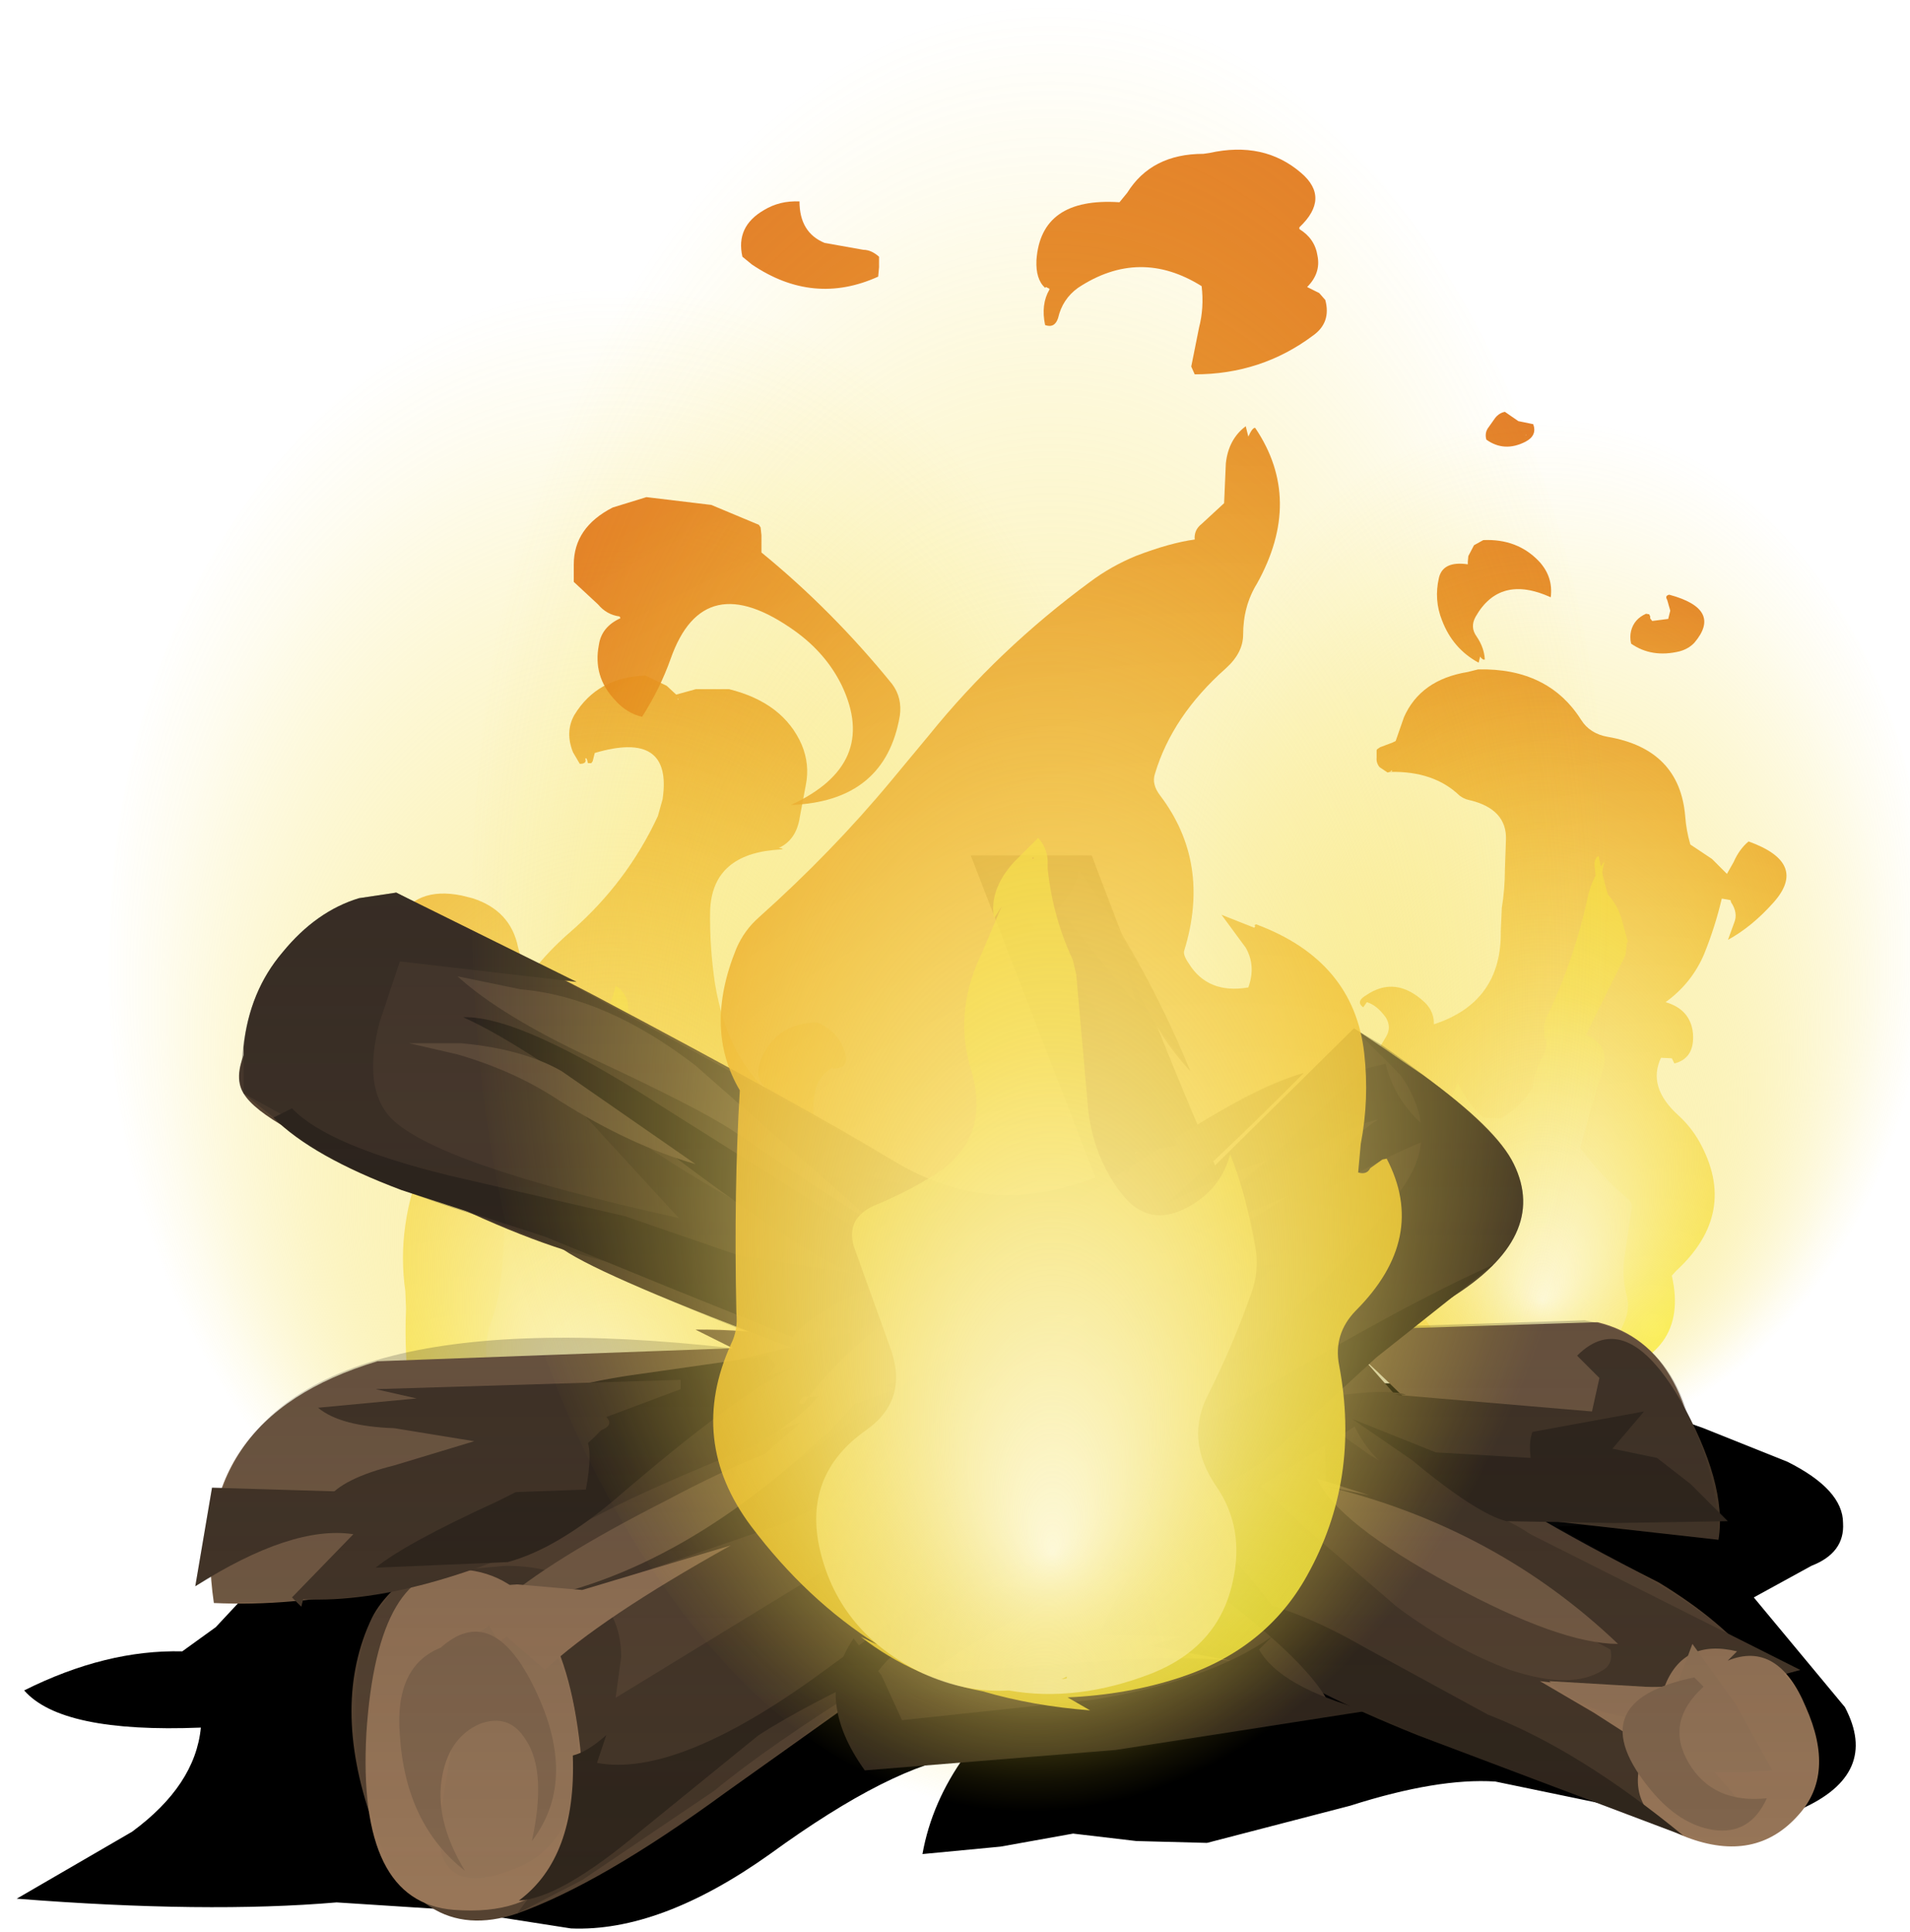 <?xml version="1.0" encoding="UTF-8" standalone="no"?>
<svg xmlns:xlink="http://www.w3.org/1999/xlink" height="51.95px" width="51.35px" xmlns="http://www.w3.org/2000/svg">
  <g transform="matrix(1.0, 0.0, 0.0, 1.0, 0.0, 0.0)">
    <use height="94.35" transform="matrix(0.277, 0.0, 0.0, 0.277, 35.376, 11.073)" width="45.7" xlink:href="#shape0"/>
    <use height="100.3" transform="matrix(0.394, 0.0, 0.0, 0.277, 30.711, 11.184)" width="53.45" xlink:href="#shape1"/>
    <use height="65.3" transform="matrix(-0.365, 0.0, 0.0, 0.365, 23.198, 18.165)" width="35.45" xlink:href="#shape2"/>
    <use height="100.3" transform="matrix(-0.518, 0.0, 0.0, 0.365, 30.613, 7.66)" width="53.45" xlink:href="#shape1"/>
    <use height="14.95" transform="matrix(1.0, 0.0, 0.0, 1.0, 0.45, 36.9)" width="49.45" xlink:href="#sprite0"/>
    <use height="28.65" transform="matrix(1.0, 0.0, 0.0, 1.0, 5.25, 23.0)" width="43.65" xlink:href="#shape4"/>
    <use height="90.25" transform="matrix(0.465, 0.0, 0.0, 0.465, 15.426, 4.02)" width="47.85" xlink:href="#shape5"/>
    <use height="100.3" transform="matrix(0.572, 0.0, 0.0, 0.486, 12.693, 0.018)" width="53.45" xlink:href="#shape1"/>
    <use height="0.0" id="price_tag_pt" transform="matrix(1.0, 0.0, 0.0, 1.0, 25.55, 51.95)" width="0.0" xlink:href="#sprite1"/>
  </g>
  <defs>
    <g id="shape0" transform="matrix(1.0, 0.0, 0.0, 1.0, 21.0, 93.85)">
      <path d="M1.8 -75.85 Q-3.15 -78.1 -5.5 -73.95 -6.05 -72.95 -5.4 -72.05 -4.65 -70.95 -4.6 -69.8 L-4.75 -69.8 -4.95 -69.95 -5.05 -70.1 -5.15 -69.7 -5.2 -69.5 Q-7.7 -70.85 -8.75 -73.6 -9.55 -75.6 -9.05 -77.75 -8.65 -79.4 -6.25 -79.05 L-6.25 -79.3 -6.2 -79.85 -5.65 -80.9 -4.75 -81.4 Q-1.45 -81.55 0.65 -79.35 2.05 -77.85 1.8 -75.85 M7.35 -62.3 Q14.3 -61.1 14.85 -54.6 14.95 -53.2 15.35 -51.85 L15.65 -51.65 17.45 -50.45 18.9 -49.0 19.55 -50.15 Q20.1 -51.4 21.0 -52.15 26.85 -50.05 23.4 -46.2 21.3 -43.85 19.0 -42.6 L19.6 -44.25 Q20.0 -45.2 19.3 -46.25 L19.25 -46.45 19.0 -46.5 18.4 -46.6 Q17.75 -43.85 16.7 -41.25 15.5 -38.4 12.95 -36.55 15.35 -35.85 15.6 -33.55 15.8 -31.1 13.8 -30.6 L13.55 -31.1 12.5 -31.15 Q11.15 -28.3 14.2 -25.55 15.4 -24.45 16.2 -23.05 20.1 -16.1 13.95 -10.45 L13.55 -10.0 Q15.35 -2.15 6.4 -0.15 L0.95 0.25 0.9 0.3 1.75 0.4 1.85 0.5 Q-5.85 0.4 -11.85 -4.95 -15.0 -7.7 -16.2 -11.55 -17.2 -14.75 -18.75 -17.5 -18.8 -17.7 -19.1 -17.65 -20.2 -17.5 -21.0 -18.05 -20.0 -23.6 -16.8 -28.8 L-14.15 -33.25 Q-13.65 -34.15 -14.2 -35.05 -15.05 -36.25 -16.05 -36.55 L-16.4 -36.05 Q-17.15 -36.6 -16.15 -37.2 -13.25 -39.2 -10.4 -36.5 -9.5 -35.6 -9.55 -34.4 -2.95 -36.55 -3.05 -43.45 L-2.95 -45.7 Q-2.65 -47.55 -2.65 -49.4 L-2.55 -52.25 Q-2.4 -55.35 -6.25 -56.2 -6.65 -56.3 -7.05 -56.6 -9.55 -59.0 -13.8 -58.9 L-14.0 -58.85 -14.05 -58.85 -14.8 -59.35 Q-15.15 -59.75 -15.1 -60.3 L-15.1 -61.0 -15.05 -61.1 -14.75 -61.3 -13.55 -61.75 -13.25 -61.9 -12.45 -64.2 Q-10.85 -67.85 -6.25 -68.6 L-5.25 -68.85 Q1.55 -69.0 4.75 -63.95 5.6 -62.6 7.35 -62.3 M-13.6 -58.95 L-13.6 -59.05 -13.8 -58.95 -13.6 -58.95" fill="url(#gradient0)" fill-rule="evenodd" stroke="none"/>
      <path d="M-4.45 -91.15 Q-4.65 -91.85 -4.2 -92.4 L-3.6 -93.25 Q-3.2 -93.75 -2.65 -93.85 L-1.35 -92.95 0.1 -92.65 Q0.5 -91.55 -0.65 -90.95 -2.7 -89.9 -4.45 -91.15 M-0.6 -91.6 L-0.65 -91.55 -0.55 -91.6 -0.6 -91.6" fill="url(#gradient1)" fill-rule="evenodd" stroke="none"/>
      <path d="M13.3 -76.1 Q18.5 -74.7 15.75 -71.45 15.2 -70.85 14.3 -70.6 11.6 -69.95 9.6 -71.35 9.45 -72.0 9.6 -72.6 9.9 -73.75 11.05 -74.25 L11.35 -74.2 11.45 -74.0 11.45 -73.8 11.65 -73.55 13.2 -73.75 13.4 -74.55 13.1 -75.6 Q12.85 -76.0 13.3 -76.1" fill="url(#gradient2)" fill-rule="evenodd" stroke="none"/>
      <path d="M7.0 -50.2 L6.8 -49.15 Q7.0 -48.1 7.35 -47.0 8.3 -45.95 8.7 -44.55 L9.3 -42.35 9.2 -42.4 9.05 -41.1 5.2 -33.35 Q7.9 -32.35 6.6 -29.2 L6.1 -27.6 4.65 -22.4 Q6.7 -19.65 9.35 -17.4 9.7 -17.1 9.65 -16.55 L9.0 -12.1 Q8.65 -10.1 9.15 -8.15 9.5 -6.9 9.0 -5.65 7.3 -1.3 3.6 -0.2 L3.25 -0.1 3.6 -0.15 4.0 0.1 Q-2.4 1.5 -7.85 -2.9 -10.35 -4.95 -11.45 -8.05 -12.85 -12.05 -10.1 -15.95 -9.65 -16.55 -9.8 -17.45 -10.65 -22.4 -8.0 -26.85 L-7.6 -27.85 -7.25 -28.75 Q-6.35 -26.8 -4.75 -25.35 L-3.05 -25.25 Q-1.05 -26.45 0.0 -28.2 0.2 -29.8 1.05 -31.35 1.5 -32.2 1.3 -33.1 L1.2 -32.65 1.15 -33.9 Q1.1 -34.45 1.4 -35.1 4.05 -40.6 5.35 -46.55 5.6 -47.8 6.15 -48.85 L6.05 -49.8 Q6.0 -50.5 6.45 -50.75 L6.65 -49.7 7.0 -50.2" fill="url(#gradient3)" fill-rule="evenodd" stroke="none"/>
    </g>
    <radialGradient cx="0" cy="0" gradientTransform="matrix(-0.016, -0.085, -0.087, 0.014, 11.7, -5.15)" gradientUnits="userSpaceOnUse" id="gradient0" r="819.2" spreadMethod="pad">
      <stop offset="0.0" stop-color="#fcf43e" stop-opacity="0.82"/>
      <stop offset="1.0" stop-color="#e07518" stop-opacity="0.918"/>
    </radialGradient>
    <radialGradient cx="0" cy="0" gradientTransform="matrix(-0.016, -0.085, -0.087, 0.014, 9.2, -10.65)" gradientUnits="userSpaceOnUse" id="gradient1" r="819.2" spreadMethod="pad">
      <stop offset="0.0" stop-color="#fcf43e" stop-opacity="0.82"/>
      <stop offset="1.0" stop-color="#e07518" stop-opacity="0.918"/>
    </radialGradient>
    <radialGradient cx="0" cy="0" gradientTransform="matrix(-0.016, -0.085, -0.087, 0.014, 10.7, -5.15)" gradientUnits="userSpaceOnUse" id="gradient2" r="819.2" spreadMethod="pad">
      <stop offset="0.0" stop-color="#fcf43e" stop-opacity="0.82"/>
      <stop offset="1.0" stop-color="#e07518" stop-opacity="0.918"/>
    </radialGradient>
    <radialGradient cx="0" cy="0" gradientTransform="matrix(-5.0E-4, -0.045, -0.032, 4.0E-4, 0.7, -0.55)" gradientUnits="userSpaceOnUse" id="gradient3" r="819.2" spreadMethod="pad">
      <stop offset="0.0" stop-color="#ffffff" stop-opacity="0.6"/>
      <stop offset="1.0" stop-color="#f4d626" stop-opacity="0.757"/>
    </radialGradient>
    <g id="shape1" transform="matrix(1.0, 0.0, 0.0, 1.0, 26.75, 100.3)">
      <path d="M18.85 -14.7 Q11.0 0.0 -0.05 0.0 -11.1 0.0 -18.95 -14.7 -26.75 -29.35 -26.75 -50.15 -26.75 -70.9 -18.95 -85.6 -11.1 -100.3 -0.05 -100.3 11.0 -100.3 18.85 -85.6 26.7 -70.9 26.7 -50.15 26.7 -29.4 18.85 -14.7" fill="url(#gradient4)" fill-rule="evenodd" stroke="none"/>
    </g>
    <radialGradient cx="0" cy="0" fx="585.6" fy="0" gradientTransform="matrix(0.001, 0.061, 0.033, -0.003, -0.05, -50.15)" gradientUnits="userSpaceOnUse" id="gradient4" r="819.2" spreadMethod="pad">
      <stop offset="0.0" stop-color="#fdf8d7"/>
      <stop offset="0.349" stop-color="#f9ea88" stop-opacity="0.6"/>
      <stop offset="0.659" stop-color="#f6df4b" stop-opacity="0.275"/>
      <stop offset="0.886" stop-color="#f4d92d" stop-opacity="0.075"/>
      <stop offset="1.0" stop-color="#f4d626" stop-opacity="0.0"/>
    </radialGradient>
    <g id="shape2" transform="matrix(1.0, 0.0, 0.0, 1.0, 17.4, 64.65)">
      <path d="M3.95 -59.0 L3.45 -58.15 Q2.9 -58.15 3.05 -58.55 L2.95 -58.55 2.9 -58.4 2.85 -58.2 2.6 -58.2 2.5 -58.35 2.35 -58.95 Q-3.4 -60.65 -2.65 -55.55 L-2.3 -54.3 Q-0.05 -49.45 4.05 -45.85 9.55 -41.15 10.05 -34.85 11.05 -35.15 11.65 -36.0 L11.75 -36.1 Q11.0 -37.8 11.45 -39.75 11.8 -41.65 10.65 -42.5 L7.7 -42.85 7.55 -42.95 8.0 -44.65 Q8.55 -47.35 11.35 -48.25 L12.15 -48.45 Q15.6 -49.15 16.95 -46.5 17.85 -44.7 16.65 -43.05 18.1 -42.7 18.05 -41.4 17.95 -38.65 14.95 -37.55 L14.6 -37.4 Q15.7 -35.9 15.75 -34.2 15.85 -32.0 15.15 -29.9 L14.85 -29.15 14.9 -29.15 Q17.0 -24.15 16.3 -19.3 L16.25 -18.0 Q16.4 -14.4 15.9 -11.0 15.75 -9.65 14.95 -8.4 12.1 -3.7 7.4 -0.8 7.0 -0.5 6.5 -0.3 L7.65 -0.3 7.95 -0.6 Q8.0 -0.85 8.3 -0.85 L8.5 -0.8 8.65 -0.45 8.45 -0.05 8.3 0.2 Q-0.65 1.8 -7.6 -2.55 -9.55 -3.8 -11.3 -5.55 -13.2 -7.45 -14.6 -9.45 -17.0 -11.35 -17.1 -14.9 L-17.4 -23.45 Q-17.55 -25.7 -16.0 -27.45 -13.3 -30.45 -13.85 -33.85 -14.05 -35.1 -15.1 -35.75 L-15.15 -35.8 -15.2 -35.7 Q-16.4 -35.7 -16.1 -36.8 -15.7 -38.35 -14.15 -39.05 L-14.0 -39.1 Q-11.2 -39.05 -10.05 -36.7 -9.1 -34.95 -10.65 -33.95 L-10.55 -33.85 Q-8.3 -35.9 -7.25 -38.95 -6.75 -40.45 -6.5 -42.0 -6.1 -44.75 -6.15 -47.35 -6.3 -51.35 -10.8 -51.8 L-11.4 -51.85 Q-11.65 -51.9 -11.25 -51.95 L-11.2 -51.95 Q-12.5 -52.55 -12.75 -54.2 L-13.2 -56.6 Q-13.5 -58.1 -12.9 -59.55 -11.55 -62.65 -7.55 -63.65 L-5.1 -63.65 -3.65 -63.25 -2.95 -63.9 -1.4 -64.65 Q2.15 -64.55 3.85 -61.75 4.55 -60.5 3.95 -59.0 M11.1 -42.45 L11.1 -42.5 11.0 -42.5 11.1 -42.45 M-3.75 -62.95 L-3.8 -62.95 -3.8 -62.85 -3.75 -62.95" fill="url(#gradient5)" fill-rule="evenodd" stroke="none"/>
      <path d="M0.0 -39.0 L-0.05 -38.8 0.1 -38.8 0.0 -39.0 M4.45 -34.0 Q4.2 -31.05 4.6 -28.1 L5.25 -26.0 5.45 -23.85 5.6 -23.35 Q6.9 -24.75 7.8 -26.65 8.3 -27.6 9.25 -28.15 8.75 -24.2 9.3 -19.95 9.45 -18.45 10.0 -17.0 10.95 -14.25 9.3 -11.7 8.0 -9.65 8.25 -7.05 8.65 -2.8 4.95 -0.75 3.7 -0.05 2.25 0.1 -0.65 0.45 -2.75 -0.8 L-5.1 -2.35 Q-8.15 -4.85 -8.0 -8.5 -8.75 -10.1 -8.75 -12.45 -8.75 -13.35 -9.15 -14.2 -11.45 -19.85 -8.05 -24.9 L-7.8 -25.1 -6.95 -23.95 -6.3 -25.55 -6.2 -25.45 -6.05 -25.1 -6.05 -25.0 -6.05 -24.6 -6.05 -24.0 -5.5 -23.7 -4.95 -23.45 -4.9 -23.4 -4.7 -23.45 -4.6 -23.5 Q-3.15 -28.55 -2.35 -33.8 -1.8 -37.1 -0.2 -39.6 L-0.05 -40.75 Q0.25 -41.45 0.8 -41.8 1.7 -38.45 4.1 -35.45 4.55 -34.9 4.45 -34.0 M-4.8 -2.6 L-4.85 -2.55 -4.65 -2.45 -4.8 -2.6" fill="url(#gradient6)" fill-rule="evenodd" stroke="none"/>
    </g>
    <radialGradient cx="0" cy="0" gradientTransform="matrix(-0.016, -0.085, -0.087, 0.014, 11.7, -5.15)" gradientUnits="userSpaceOnUse" id="gradient5" r="819.2" spreadMethod="pad">
      <stop offset="0.0" stop-color="#fcf43e" stop-opacity="0.82"/>
      <stop offset="1.0" stop-color="#e07518" stop-opacity="0.918"/>
    </radialGradient>
    <radialGradient cx="0" cy="0" gradientTransform="matrix(-5.0E-4, -0.045, -0.032, 4.0E-4, 0.7, -0.55)" gradientUnits="userSpaceOnUse" id="gradient6" r="819.2" spreadMethod="pad">
      <stop offset="0.0" stop-color="#ffffff" stop-opacity="0.6"/>
      <stop offset="1.0" stop-color="#f4d626" stop-opacity="0.757"/>
    </radialGradient>
    <g id="sprite0" transform="matrix(1.0, 0.0, 0.0, 1.0, 0.0, 0.0)">
      <use height="14.95" transform="matrix(1.0, 0.0, 0.0, 1.0, 0.0, 0.0)" width="49.45" xlink:href="#shape3"/>
    </g>
    <g id="shape3" transform="matrix(1.0, 0.0, 0.0, 1.0, 0.0, 0.0)">
      <path d="M45.35 1.5 L47.6 2.4 Q49.1 3.15 49.1 4.05 49.15 4.85 48.25 5.2 L46.7 6.05 49.15 9.0 Q50.1 10.8 47.95 11.75 L43.85 11.85 39.75 11.0 Q38.2 10.9 35.85 11.65 L32.0 12.65 30.1 12.6 28.4 12.4 26.45 12.75 24.35 12.95 Q24.6 11.55 25.5 10.3 23.55 10.55 20.25 12.95 17.3 15.05 14.9 14.95 L11.7 14.45 8.6 14.25 Q5.1 14.55 0.0 14.15 L3.1 12.35 Q4.8 11.1 4.95 9.55 1.2 9.7 0.2 8.55 2.4 7.45 4.45 7.5 L5.35 6.85 6.75 5.35 Q8.45 3.85 12.45 2.35 16.95 0.7 22.0 0.2 26.15 -0.2 31.85 0.15 L38.75 0.35 Q42.8 0.55 45.35 1.5" fill="#000000" fill-rule="evenodd" stroke="none"/>
    </g>
    <g id="shape4" transform="matrix(1.0, 0.0, 0.0, 1.0, -5.25, -23.0)">
      <path d="M19.7 36.25 L18.7 35.75 Q21.25 35.7 25.4 36.8 L25.4 38.15 Q23.1 38.5 15.75 41.15 9.75 43.3 5.75 43.1 5.0 38.15 10.15 36.6 L19.7 36.25" fill="#785e46" fill-rule="evenodd" stroke="none"/>
      <path d="M36.6 35.75 L42.95 35.55 Q45.65 36.2 45.7 40.65 41.8 41.25 39.6 39.55 37.2 36.85 35.15 35.25 L36.6 35.75" fill="#785e46" fill-rule="evenodd" stroke="none"/>
      <path d="M26.1 43.5 L19.5 48.2 Q16.15 50.65 13.9 51.45 11.2 52.35 10.0 48.95 8.9 45.8 10.0 43.5 10.8 41.9 14.85 40.55 L23.55 37.55 Q27.6 35.9 32.4 31.6 L36.4 27.65 37.3 28.25 Q38.45 29.05 39.65 30.3 40.85 31.5 40.05 33.35 L39.0 34.9 26.1 43.5" fill="#554231" fill-rule="evenodd" stroke="none"/>
      <path d="M26.1 23.0 L29.35 23.0 31.05 27.45 Q32.9 32.1 33.5 32.95 L39.0 39.2 Q40.45 40.45 44.6 42.55 48.05 44.65 48.15 47.15 48.3 49.7 45.35 48.9 L38.05 46.15 Q34.75 45.0 32.45 42.8 29.55 39.9 27.4 38.7 L21.45 36.3 Q16.25 34.35 15.15 33.6 14.4 33.1 10.5 31.6 7.05 30.25 6.55 29.4 5.95 28.45 8.25 26.1 L10.65 24.0 15.95 26.75 Q21.7 29.8 24.0 31.2 26.3 32.6 28.7 31.9 29.9 31.6 30.6 30.95 L26.1 23.0" fill="#554231" fill-rule="evenodd" stroke="none"/>
      <path d="M16.7 44.55 L16.55 45.65 22.6 41.95 Q24.2 40.9 26.4 39.75 28.9 38.45 30.55 37.9 32.25 37.35 34.55 35.4 36.65 33.55 37.8 31.8 38.7 30.4 37.65 28.9 L36.4 27.65 38.25 28.9 Q40.25 30.35 40.7 31.3 41.65 33.25 39.0 34.9 L27.9 42.45 23.45 45.2 Q20.65 46.95 19.2 48.15 L15.65 50.55 13.9 51.45 14.8 50.25 Q15.6 48.8 15.35 47.4 14.9 44.95 13.6 43.3 L12.45 42.2 13.6 42.1 Q14.9 42.1 15.8 42.7 16.7 43.35 16.7 44.55" fill="#453628" fill-rule="evenodd" stroke="none"/>
      <path d="M27.6 35.05 Q27.2 36.3 24.85 38.35 22.65 40.25 21.1 40.95 L17.6 42.15 Q15.6 42.8 15.05 43.3 L15.1 43.2 Q15.95 42.0 18.0 40.95 L21.4 39.3 24.5 37.1 Q26.4 35.65 27.6 35.05" fill="#453628" fill-rule="evenodd" stroke="none"/>
      <path d="M32.45 34.0 L31.75 34.5 Q33.65 34.0 34.3 34.0 33.25 35.1 31.7 35.95 29.9 36.85 28.65 36.7 29.95 35.0 32.45 34.0" fill="#453628" fill-rule="evenodd" stroke="none"/>
      <path d="M37.05 30.1 Q36.35 30.25 35.15 31.0 L33.25 32.0 36.6 28.8 36.45 28.8 37.25 28.6 Q37.55 29.8 38.65 30.55 37.6 30.9 35.65 32.0 35.95 30.8 37.05 30.1" fill="#453628" fill-rule="evenodd" stroke="none"/>
      <path d="M30.9 34.5 Q28.6 35.85 27.4 36.85 L29.0 35.3 28.15 35.65 Q29.55 34.05 30.95 33.5 L28.45 34.3 26.05 35.25 30.15 33.0 Q32.45 31.75 34.05 31.2 L31.35 33.5 34.65 32.15 30.9 34.5" fill="#785e46" fill-rule="evenodd" stroke="none"/>
      <path d="M17.9 40.35 Q19.4 39.55 20.55 39.1 L22.5 37.4 Q23.7 36.25 24.75 35.8 L22.25 38.55 22.15 38.6 Q17.85 42.65 13.4 43.15 14.75 41.95 17.9 40.35" fill="#785e46" fill-rule="evenodd" stroke="none"/>
      <path d="M29.8 40.45 Q29.05 40.45 32.35 38.85 L35.8 37.25 36.9 38.05 33.9 39.95 35.0 41.0 37.55 43.2 Q39.1 44.35 40.6 44.9 42.25 45.45 43.1 44.9 43.85 44.45 42.0 42.5 L39.95 40.65 48.4 44.9 46.75 45.35 Q45.1 46.05 44.8 47.15 44.55 48.1 46.4 47.85 48.25 47.6 48.15 48.15 47.9 49.4 46.25 49.6 38.75 46.65 36.1 44.9 L31.95 42.05 29.8 40.45" fill="#453628" fill-rule="evenodd" stroke="none"/>
      <path d="M35.65 39.95 L35.6 38.25 36.8 39.1 Q38.3 40.05 39.95 40.65 41.65 41.25 42.9 43.0 L43.85 44.65 40.7 42.95 37.45 41.1 35.65 39.95" fill="#453628" fill-rule="evenodd" stroke="none"/>
      <path d="M12.45 42.2 Q15.1 42.4 15.6 47.0 16.05 51.65 12.2 51.35 9.6 51.15 9.85 46.6 10.15 42.0 12.45 42.2" fill="#987658" fill-rule="evenodd" stroke="none"/>
      <path d="M13.15 43.7 L13.4 44.15 14.3 43.55 Q15.5 44.85 15.55 47.1 15.55 49.5 13.95 50.2 11.7 51.15 11.8 49.05 L12.4 45.45 11.75 45.35 Q11.8 44.85 12.3 44.3 L13.15 43.7" fill="#947457" fill-rule="evenodd" stroke="none"/>
      <path d="M12.45 42.7 L13.9 42.6 15.65 42.75 17.65 42.15 19.65 41.55 Q16.15 43.5 14.65 44.9 L13.45 43.85 12.7 42.7 12.45 42.7" fill="#987658" fill-rule="evenodd" stroke="none"/>
      <path d="M7.85 42.95 L9.5 41.25 Q7.85 41.0 5.25 42.65 L5.7 40.0 10.75 40.15 Q11.9 40.05 12.85 39.45 L14.6 38.45 18.65 36.85 23.0 35.8 Q22.4 37.75 20.2 38.9 17.5 40.0 16.25 40.65 11.4 43.15 8.15 43.0 L8.1 43.2 7.85 42.95" fill="#453628" fill-rule="evenodd" stroke="none"/>
      <path d="M42.85 46.05 L41.4 45.2 43.05 45.4 44.75 45.35 Q45.25 44.05 46.7 44.4 L46.45 44.65 Q47.8 44.1 48.55 45.9 49.35 47.7 48.35 48.8 47.2 50.1 45.35 49.4 43.5 48.7 44.25 46.95 L42.85 46.05" fill="#987658" fill-rule="evenodd" stroke="none"/>
      <path d="M45.05 45.4 L45.5 44.2 46.65 45.8 47.65 47.6 46.9 47.65 46.1 47.65 46.7 48.35 44.75 47.9 Q43.75 47.45 44.0 46.2 42.55 46.05 41.65 45.2 L45.05 45.4" fill="#947457" fill-rule="evenodd" stroke="none"/>
      <path d="M36.8 40.2 L35.6 39.95 Q40.2 41.05 43.5 44.2 41.95 44.2 39.0 42.6 35.95 40.95 35.4 39.75 L36.8 40.2" fill="#785e46" fill-rule="evenodd" stroke="none"/>
      <path d="M42.4 36.45 Q43.7 35.15 45.15 37.6 46.45 39.9 46.2 41.4 L40.4 40.75 Q36.6 40.05 36.15 37.5 37.35 37.35 37.8 37.5 L37.5 37.5 42.8 37.95 43.0 37.05 42.4 36.45" fill="#453628" fill-rule="evenodd" stroke="none"/>
      <path d="M9.65 24.15 L10.65 24.0 15.5 26.4 10.75 25.85 10.2 27.5 Q9.75 29.25 10.5 30.05 11.7 31.3 18.25 32.75 L14.85 29.05 17.65 31.0 Q20.8 33.05 22.6 33.5 L26.9 33.75 23.0 35.8 15.15 33.6 Q12.95 32.9 9.55 31.05 L6.55 29.4 6.55 28.15 Q6.7 26.65 7.6 25.6 8.5 24.5 9.65 24.15" fill="#453628" fill-rule="evenodd" stroke="none"/>
      <path d="M30.55 32.05 L29.6 32.05 26.1 23.0 27.5 24.5 29.6 27.3 Q30.55 29.05 30.55 32.05" fill="#453628" fill-rule="evenodd" stroke="none"/>
      <path d="M31.45 30.7 Q33.7 29.25 35.05 28.85 26.3 37.75 21.75 37.55 L21.6 37.75 21.55 37.75 Q21.4 37.75 21.6 37.55 L21.75 37.55 Q23.4 35.35 27.9 32.95 L31.45 30.7" fill="#785e46" fill-rule="evenodd" stroke="none"/>
      <path d="M24.7 34.0 Q23.3 34.85 22.35 35.75 21.05 35.2 21.35 34.25 L22.0 34.5 Q20.8 34.0 20.45 32.8 L21.4 32.8 22.3 32.75 22.1 31.6 23.2 31.75 22.9 31.5 27.15 32.6 24.7 34.0" fill="#453628" fill-rule="evenodd" stroke="none"/>
      <path d="M30.0 29.55 L30.0 29.05 30.1 28.6 31.05 29.5 31.65 30.8 30.8 30.95 Q30.3 31.0 30.55 31.05 L30.3 31.55 Q29.85 30.9 29.55 29.15 L30.0 29.55" fill="#453628" fill-rule="evenodd" stroke="none"/>
      <path d="M16.05 47.4 Q18.2 47.8 22.05 45.0 L27.65 40.9 33.85 37.4 Q37.7 35.1 40.15 34.0 L37.0 36.5 33.95 39.3 30.7 41.35 Q28.45 42.5 27.35 43.1 L23.9 44.8 Q21.65 45.85 20.4 46.65 L17.2 49.25 Q15.05 51.05 13.95 51.1 15.5 49.95 15.4 47.2 15.8 47.1 16.3 46.65 L16.05 47.4" fill="#30261c" fill-rule="evenodd" stroke="none"/>
      <path d="M32.25 39.95 Q32.3 40.95 33.5 42.3 34.75 43.75 34.9 44.6 32.4 43.25 31.25 42.35 29.15 40.75 31.5 39.7 L32.25 39.95" fill="#30261c" fill-rule="evenodd" stroke="none"/>
      <path d="M41.15 39.2 Q41.1 38.75 41.2 38.5 L44.2 37.95 43.35 38.95 44.55 39.2 45.45 39.9 46.45 40.9 43.4 40.95 40.5 40.9 Q39.7 40.7 37.95 39.25 L36.35 38.15 38.6 39.05 41.15 39.2" fill="#30261c" fill-rule="evenodd" stroke="none"/>
      <path d="M7.85 29.8 Q8.8 30.8 12.05 31.6 L16.8 32.7 19.85 33.75 23.0 34.25 Q21.7 33.8 18.0 31.0 14.15 28.1 12.45 27.35 14.0 27.3 17.8 29.75 L23.75 33.5 23.8 32.8 Q25.0 32.65 26.2 32.8 25.75 33.65 23.9 34.4 21.9 35.2 21.3 35.95 L17.95 34.6 14.65 33.25 10.8 32.0 Q8.4 31.1 7.35 30.05 L7.85 29.8" fill="#30261c" fill-rule="evenodd" stroke="none"/>
      <path d="M17.15 36.95 L20.65 36.45 20.85 36.7 20.65 37.0 21.35 36.75 Q19.8 37.5 16.55 40.3 14.95 41.65 13.65 42.0 L10.1 42.15 Q10.9 41.5 13.3 40.4 15.3 39.45 16.3 38.3 15.1 37.85 13.9 37.9 14.95 37.25 17.15 36.95" fill="#30261c" fill-rule="evenodd" stroke="none"/>
      <path d="M11.0 28.05 L12.4 28.05 Q14.05 28.2 15.1 28.8 L18.7 31.3 Q16.95 30.8 15.05 29.6 13.85 28.8 12.3 28.35 L11.0 28.05" fill="#785e46" fill-rule="evenodd" stroke="none"/>
      <path d="M33.2 42.95 Q34.7 43.15 36.7 44.3 L40.0 46.1 Q42.45 47.05 45.25 49.35 L38.1 46.65 Q32.15 44.25 33.7 43.2 L33.2 42.95" fill="#30261c" fill-rule="evenodd" stroke="none"/>
      <path d="M23.85 44.65 Q27.25 41.45 30.75 40.05 31.2 41.65 33.25 43.25 35.4 44.95 35.8 45.95 L31.95 46.25 28.15 47.0 Q26.05 47.3 24.5 47.05 22.1 46.55 23.85 44.65" fill="#453628" fill-rule="evenodd" stroke="none"/>
      <path d="M29.55 41.65 L29.2 42.0 30.4 42.3 29.9 43.2 29.55 43.95 31.75 44.0 30.9 44.25 33.1 44.65 Q31.55 44.5 29.05 44.7 L25.0 45.0 Q26.15 44.05 28.85 42.75 L26.65 42.65 29.55 41.65" fill="#785e46" fill-rule="evenodd" stroke="none"/>
      <path d="M30.0 47.05 L23.25 47.6 Q21.85 45.65 22.95 44.05 L23.7 45.05 24.25 46.25 29.4 45.7 Q32.5 45.2 34.2 44.0 L33.85 44.35 Q34.4 45.35 36.75 46.0 L30.0 47.05" fill="#30261c" fill-rule="evenodd" stroke="none"/>
      <path d="M28.3 24.6 Q28.95 23.9 29.0 23.4 30.7 25.65 32.0 28.8 31.05 27.8 30.25 25.9 L30.55 27.0 28.6 24.6 28.3 24.6" fill="#785e46" fill-rule="evenodd" stroke="none"/>
      <path d="M19.7 30.4 Q18.8 29.8 15.9 28.45 13.45 27.3 12.3 26.25 L14.0 26.6 Q16.3 26.8 18.7 28.65 L23.7 33.05 21.7 31.75 19.7 30.4" fill="#785e46" fill-rule="evenodd" stroke="none"/>
      <path d="M11.2 37.6 L10.1 37.35 18.3 37.1 18.3 37.35 16.3 38.1 Q16.6 38.4 15.8 38.55 15.4 38.65 15.75 38.65 15.95 39.0 15.75 40.05 L8.8 40.3 Q9.2 39.75 10.6 39.4 L12.75 38.75 10.6 38.4 Q9.15 38.35 8.55 37.85 L11.2 37.6" fill="#453628" fill-rule="evenodd" stroke="none"/>
      <path d="M10.75 46.65 Q10.6 44.8 11.85 44.3 13.2 43.1 14.3 45.25 15.6 47.8 14.3 49.5 14.7 47.65 14.15 46.8 13.7 46.05 12.9 46.35 12.1 46.7 11.9 47.7 11.65 48.9 12.5 50.3 10.9 49.05 10.75 46.65" fill="#82664d" fill-rule="evenodd" stroke="none"/>
      <path d="M45.8 45.35 Q44.75 46.3 45.4 47.4 46.05 48.5 47.5 48.35 47.05 49.35 46.05 49.2 45.15 49.05 44.4 48.15 42.4 45.75 45.55 45.1 L45.8 45.35" fill="#82664d" fill-rule="evenodd" stroke="none"/>
      <path d="M26.1 23.0 L29.35 23.0 30.1 25.1 Q31.2 26.8 32.0 28.8 L31.05 27.5 32.2 30.25 Q33.9 29.15 35.05 28.85 L32.6 31.25 32.65 31.35 36.4 27.65 37.15 28.1 Q40.05 30.1 40.7 31.3 41.65 33.25 39.0 34.9 L37.95 35.6 37.9 35.65 42.6 35.5 Q44.7 35.85 45.35 37.95 46.0 39.3 46.15 40.55 L46.45 40.9 46.2 40.9 46.2 41.4 42.65 41.0 41.85 41.05 Q45.55 43.05 46.5 43.95 L48.4 44.9 47.95 45.0 Q48.65 45.7 48.85 46.85 49.0 48.1 48.35 48.8 47.6 49.7 46.35 49.6 L46.15 49.6 44.85 49.15 Q39.6 47.3 36.7 46.0 L30.0 47.1 23.25 47.6 22.55 45.95 18.1 49.25 Q15.75 50.8 13.9 51.45 L11.65 51.25 Q10.5 50.8 10.05 49.0 9.55 47.6 9.55 46.05 9.55 44.5 10.0 43.5 L10.5 42.85 8.1 43.05 8.1 43.15 8.0 43.05 5.75 43.1 5.7 42.4 5.25 42.65 5.7 40.0 6.0 40.0 Q7.8 34.9 19.7 36.25 L18.7 35.75 20.05 35.8 Q16.05 34.2 15.15 33.6 L13.05 32.75 Q9.25 31.6 7.8 30.4 L6.55 29.4 Q6.35 29.05 6.5 28.55 6.6 26.8 7.6 25.6 8.5 24.5 9.65 24.15 L10.65 24.0 15.5 26.4 15.15 26.35 24.0 31.2 Q26.65 32.8 29.45 31.65 L26.1 23.0" fill="url(#gradient7)" fill-rule="evenodd" stroke="none"/>
    </g>
    <linearGradient gradientTransform="matrix(0.0, 0.035, 0.035, 0.0, 27.05, 22.15)" gradientUnits="userSpaceOnUse" id="gradient7" spreadMethod="pad" x1="-819.2" x2="819.2">
      <stop offset="0.0" stop-color="#231f20"/>
      <stop offset="0.09" stop-color="#231f20" stop-opacity="0.796"/>
      <stop offset="1.0" stop-color="#231f20" stop-opacity="0.0"/>
    </linearGradient>
    <g id="shape5" transform="matrix(1.0, 0.0, 0.0, 1.0, 26.85, 89.5)">
      <path d="M9.9 -89.3 Q13.05 -90.0 15.2 -88.15 16.9 -86.7 15.1 -85.0 L15.1 -84.9 Q16.0 -84.35 16.15 -83.35 16.35 -82.35 15.55 -81.55 L16.25 -81.2 16.6 -80.8 Q16.95 -79.5 15.9 -78.75 12.9 -76.5 9.05 -76.5 L8.85 -76.95 9.3 -79.2 Q9.6 -80.35 9.45 -81.6 5.85 -83.85 2.3 -81.5 1.4 -80.85 1.15 -79.75 0.95 -79.15 0.4 -79.35 0.15 -80.55 0.65 -81.4 L0.65 -81.45 0.45 -81.55 0.4 -81.5 Q-0.15 -82.0 -0.1 -83.1 0.15 -86.75 4.7 -86.45 L5.15 -87.0 Q6.55 -89.25 9.55 -89.25 L9.9 -89.3 M12.15 -72.9 Q12.4 -73.45 12.55 -73.4 15.35 -69.25 12.65 -64.4 11.85 -63.1 11.85 -61.45 11.85 -60.4 10.85 -59.5 7.75 -56.75 6.75 -53.4 6.55 -52.8 7.05 -52.15 10.0 -48.25 8.45 -43.2 8.35 -42.95 8.7 -42.45 9.8 -40.65 12.15 -41.05 12.6 -42.3 12.0 -43.35 L10.6 -45.25 12.5 -44.5 12.55 -44.6 12.5 -44.65 12.6 -44.7 Q18.25 -42.6 18.85 -37.25 19.15 -34.6 18.65 -32.0 L18.5 -30.35 Q19.0 -30.2 19.2 -30.6 L19.9 -31.1 20.15 -31.15 Q22.55 -26.55 18.35 -22.35 17.05 -21.0 17.4 -19.2 18.65 -12.6 15.55 -7.05 13.2 -2.8 8.2 -1.15 5.15 -0.15 1.7 0.0 L3.0 0.75 Q-0.3 0.5 -3.2 -0.35 -7.15 -1.1 -10.25 -3.5 L-9.3 -3.05 Q-13.4 -5.65 -16.6 -9.9 -20.3 -14.85 -17.75 -20.45 -17.35 -21.25 -17.45 -22.25 -17.6 -29.4 -17.25 -35.1 -19.35 -38.65 -17.45 -43.3 -17.0 -44.35 -16.15 -45.1 -11.9 -48.9 -8.5 -53.0 L-6.3 -55.65 Q-2.3 -60.6 3.0 -64.5 4.2 -65.4 5.65 -66.0 7.6 -66.75 9.05 -66.95 9.0 -67.5 9.45 -67.85 L10.75 -69.05 10.85 -71.35 Q11.0 -72.75 12.0 -73.5 L12.15 -72.9 M-22.65 -69.4 L-18.9 -68.95 -16.15 -67.8 -16.05 -67.65 -16.0 -67.2 -16.0 -66.95 -16.0 -66.5 -16.0 -66.2 Q-11.9 -62.85 -8.45 -58.6 -7.85 -57.8 -8.0 -56.75 -8.85 -51.8 -14.3 -51.6 -9.2 -53.95 -11.35 -58.5 -12.25 -60.35 -14.05 -61.65 -19.35 -65.45 -21.25 -60.05 -21.85 -58.35 -22.9 -56.7 -23.8 -56.9 -24.5 -57.7 -25.75 -59.05 -25.4 -60.85 -25.25 -61.9 -24.15 -62.4 L-24.2 -62.5 Q-24.95 -62.6 -25.45 -63.2 L-26.85 -64.5 -26.85 -65.5 Q-26.85 -67.65 -24.6 -68.8 L-22.65 -69.4" fill="url(#gradient8)" fill-rule="evenodd" stroke="none"/>
      <path d="M-17.1 -83.3 Q-17.5 -85.05 -15.85 -86.0 -14.95 -86.55 -13.8 -86.5 -13.8 -84.7 -12.35 -84.1 L-10.1 -83.7 Q-9.65 -83.7 -9.2 -83.3 L-9.2 -82.7 -9.25 -82.15 Q-13.0 -80.45 -16.55 -82.85 L-17.1 -83.3" fill="url(#gradient9)" fill-rule="evenodd" stroke="none"/>
      <path d="M0.55 -48.25 L0.55 -48.15 0.55 -47.9 Q0.85 -45.1 2.0 -42.65 L2.2 -41.8 2.85 -34.45 Q3.05 -31.45 4.8 -29.15 6.5 -26.95 9.0 -28.55 10.6 -29.55 11.1 -31.4 12.05 -29.0 12.55 -26.05 12.8 -24.65 12.3 -23.3 11.25 -20.35 9.85 -17.55 8.45 -14.9 10.3 -12.2 11.95 -9.8 11.25 -6.7 10.45 -2.95 6.6 -1.4 2.25 0.3 -1.7 -0.4 -4.2 -0.25 -6.7 -1.4 -11.45 -3.7 -12.6 -8.45 -13.65 -12.85 -9.95 -15.45 -7.4 -17.25 -8.6 -20.35 L-10.65 -26.05 Q-11.15 -27.7 -9.45 -28.45 -7.85 -29.1 -6.35 -30.0 -2.6 -32.1 -3.9 -36.35 -4.9 -39.65 -3.25 -43.05 L-2.3 -45.3 -2.1 -45.75 -2.55 -45.05 Q-2.85 -46.7 -1.4 -48.3 L0.0 -49.7 Q0.5 -49.15 0.55 -48.4 L0.55 -48.25 M-0.35 -48.5 L-0.25 -48.5 -0.3 -48.6 -0.35 -48.5 M1.65 -1.1 L1.65 -1.2 1.35 -1.05 1.65 -1.1" fill="url(#gradient10)" fill-rule="evenodd" stroke="none"/>
    </g>
    <radialGradient cx="0" cy="0" gradientTransform="matrix(-0.016, -0.085, -0.087, 0.014, 11.7, -5.15)" gradientUnits="userSpaceOnUse" id="gradient8" r="819.2" spreadMethod="pad">
      <stop offset="0.0" stop-color="#fcf43e" stop-opacity="0.82"/>
      <stop offset="1.0" stop-color="#e07518" stop-opacity="0.918"/>
    </radialGradient>
    <radialGradient cx="0" cy="0" gradientTransform="matrix(-0.016, -0.085, -0.087, 0.014, 9.2, -2.5)" gradientUnits="userSpaceOnUse" id="gradient9" r="819.2" spreadMethod="pad">
      <stop offset="0.0" stop-color="#fcf43e" stop-opacity="0.82"/>
      <stop offset="1.0" stop-color="#e07518" stop-opacity="0.918"/>
    </radialGradient>
    <radialGradient cx="0" cy="0" gradientTransform="matrix(-5.0E-4, -0.045, -0.032, 4.0E-4, 0.7, -0.55)" gradientUnits="userSpaceOnUse" id="gradient10" r="819.2" spreadMethod="pad">
      <stop offset="0.0" stop-color="#ffffff" stop-opacity="0.6"/>
      <stop offset="1.0" stop-color="#f4d626" stop-opacity="0.757"/>
    </radialGradient>
  </defs>
</svg>
